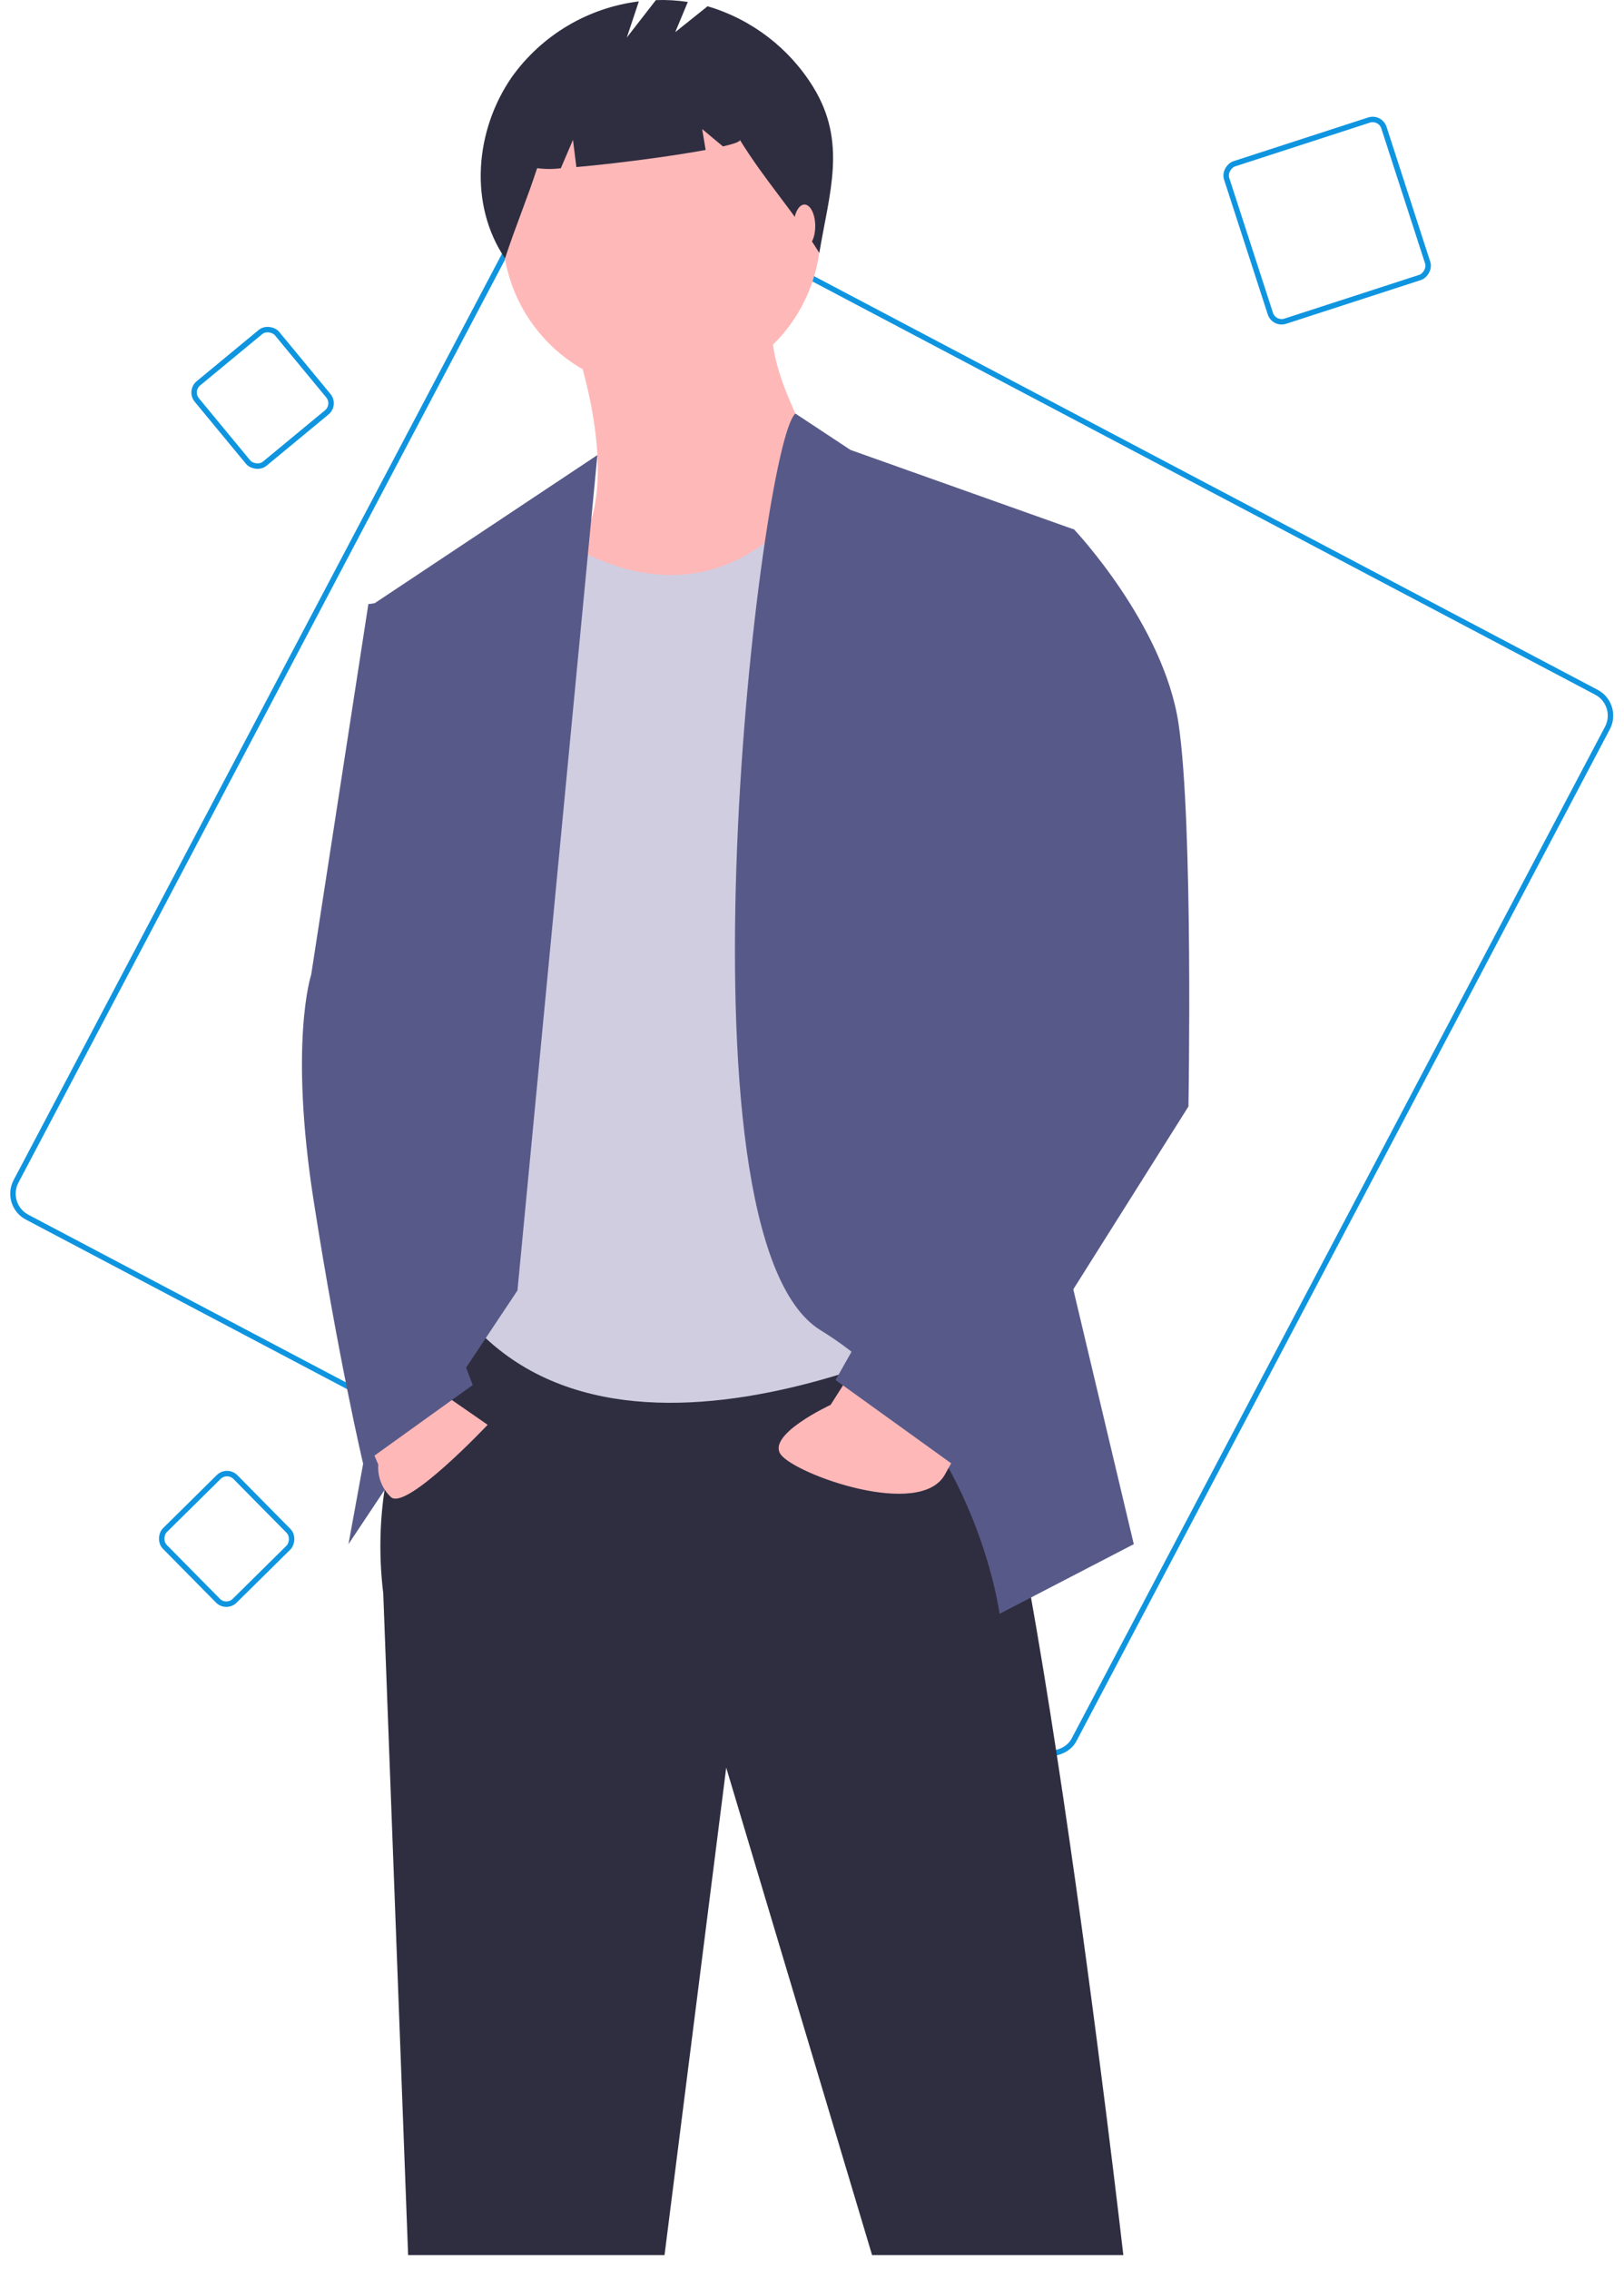 <svg width="446" height="623" viewBox="0 0 446 623" fill="none" xmlns="http://www.w3.org/2000/svg">
<rect x="1.013" y="330.639" width="328.5" height="328.5" rx="7.25" transform="rotate(-62.187 1.013 330.639)" stroke="#0F95E0" stroke-width="1.5"/>
<rect x="349.881" y="89.155" width="45.414" height="45.414" rx="3.25" transform="rotate(-107.971 349.881 89.155)" stroke="#0F95E0" stroke-width="1.5"/>
<rect x="62.131" y="441.592" width="27.246" height="27.246" rx="3.25" transform="rotate(-134.641 62.131 441.592)" stroke="#0F95E0" stroke-width="1.5"/>
<rect x="51.981" y="107.273" width="28.599" height="28.599" rx="3.25" transform="rotate(-39.568 51.981 107.273)" stroke="#0F95E0" stroke-width="1.5"/>
<g filter="url(#filter0_d)">
<path d="M124.366 359.622C124.366 359.622 99.796 388.287 105.256 433.332L112.081 614.878H182.5L199.441 481.107L239.5 614.878C240.865 614.878 308.5 614.878 308.5 614.878C308.5 614.878 279.976 365.082 262.231 360.987C244.486 356.892 124.366 359.622 124.366 359.622Z" fill="#2F2E41"/>
</g>
<path d="M157.808 94.128C157.808 94.128 170.093 128.253 160.538 147.363C150.983 166.474 175.553 188.314 175.553 188.314C175.553 188.314 239.708 155.554 231.518 139.173C223.328 122.793 209.678 100.953 212.408 87.303L157.808 94.128Z" fill="#FFB8B8"/>
<path d="M181.696 107.096C205.82 107.096 225.376 87.539 225.376 63.416C225.376 39.292 205.82 19.735 181.696 19.735C157.572 19.735 138.016 39.292 138.016 63.416C138.016 87.539 157.572 107.096 181.696 107.096Z" fill="#FFB8B8"/>
<path d="M150.3 145.316C150.3 145.316 194.127 181.786 226.814 130.108L260.865 149.411L278.61 356.892C278.61 356.892 178.965 414.222 131.189 365.082L138.014 172.616L150.3 145.316Z" fill="#D0CDE1"/>
<path d="M164.064 124.885L102.525 165.79L124.365 266.801L95.7 423.776L142.11 354.161L164.064 124.885Z" fill="#575A89"/>
<path d="M218.452 113.5L233.566 123.476L294.992 145.316L285.437 314.577L311.372 423.777L274.517 442.887C274.517 442.887 267.691 391.017 225.376 365.082C183.061 339.147 208.798 121.269 218.452 113.5Z" fill="#575A89"/>
<path d="M116.175 378.732L133.92 391.017C133.92 391.017 111.397 414.904 107.302 410.809C106.117 409.672 105.197 408.287 104.607 406.753C104.018 405.22 103.773 403.576 103.89 401.937L99.795 392.382L116.175 378.732Z" fill="#FFB8B8"/>
<path d="M234.139 376.076L228.106 385.557C228.106 385.557 210.361 393.747 214.456 399.207C218.551 404.667 252.676 416.952 259.501 404.667L266.327 392.382L234.139 376.076Z" fill="#FFB8B8"/>
<path d="M110.716 164.426L101.161 165.791L85.463 267.484C85.463 267.484 79.321 285.911 86.146 329.591C92.971 373.272 99.73 401.715 99.73 401.715L129.826 380.097L116.176 344.607L133.921 214.931L110.716 164.426Z" fill="#575A89"/>
<path d="M273.151 142.586L294.991 145.316C294.991 145.316 319.561 171.251 323.656 198.551C327.751 225.851 326.386 303.656 326.386 303.656L263.596 403.302L229.471 378.732L277.246 294.101L254.041 193.091L273.151 142.586Z" fill="#575A89"/>
<path d="M223.348 23.909C216.743 13.183 206.404 5.279 194.321 1.719L185.446 8.818L188.896 0.537C185.995 0.095 183.058 -0.075 180.125 0.03L172.14 10.297L175.445 0.382C168.516 1.243 161.841 3.53 155.84 7.1C149.839 10.669 144.643 15.443 140.579 21.121C130.416 35.775 128.701 56.154 138.697 70.923C141.441 62.491 144.771 54.578 147.515 46.146C149.672 46.44 151.857 46.45 154.017 46.177L157.355 38.388L158.288 45.848C168.635 44.946 183.983 42.967 193.792 41.154L192.839 35.431L198.545 40.187C201.551 39.495 203.335 38.867 203.188 38.388C210.483 50.149 217.712 57.661 225.008 69.423C227.777 52.833 232.666 39.043 223.348 23.909Z" fill="#2F2E41"/>
<path d="M220.93 67.957C222.563 67.957 223.887 65.31 223.887 62.044C223.887 58.777 222.563 56.13 220.93 56.13C219.297 56.13 217.973 58.777 217.973 62.044C217.973 65.31 219.297 67.957 220.93 67.957Z" fill="#FFB8B8"/>
<defs>
<filter id="filter0_d" x="100.464" y="358.73" width="212.036" height="264.148" filterUnits="userSpaceOnUse" color-interpolation-filters="sRGB">
<feFlood flood-opacity="0" result="BackgroundImageFix"/>
<feColorMatrix in="SourceAlpha" type="matrix" values="0 0 0 0 0 0 0 0 0 0 0 0 0 0 0 0 0 0 127 0"/>
<feOffset dy="4"/>
<feGaussianBlur stdDeviation="2"/>
<feColorMatrix type="matrix" values="0 0 0 0 0 0 0 0 0 0 0 0 0 0 0 0 0 0 0.25 0"/>
<feBlend mode="normal" in2="BackgroundImageFix" result="effect1_dropShadow"/>
<feBlend mode="normal" in="SourceGraphic" in2="effect1_dropShadow" result="shape"/>
</filter>
</defs>
</svg>
